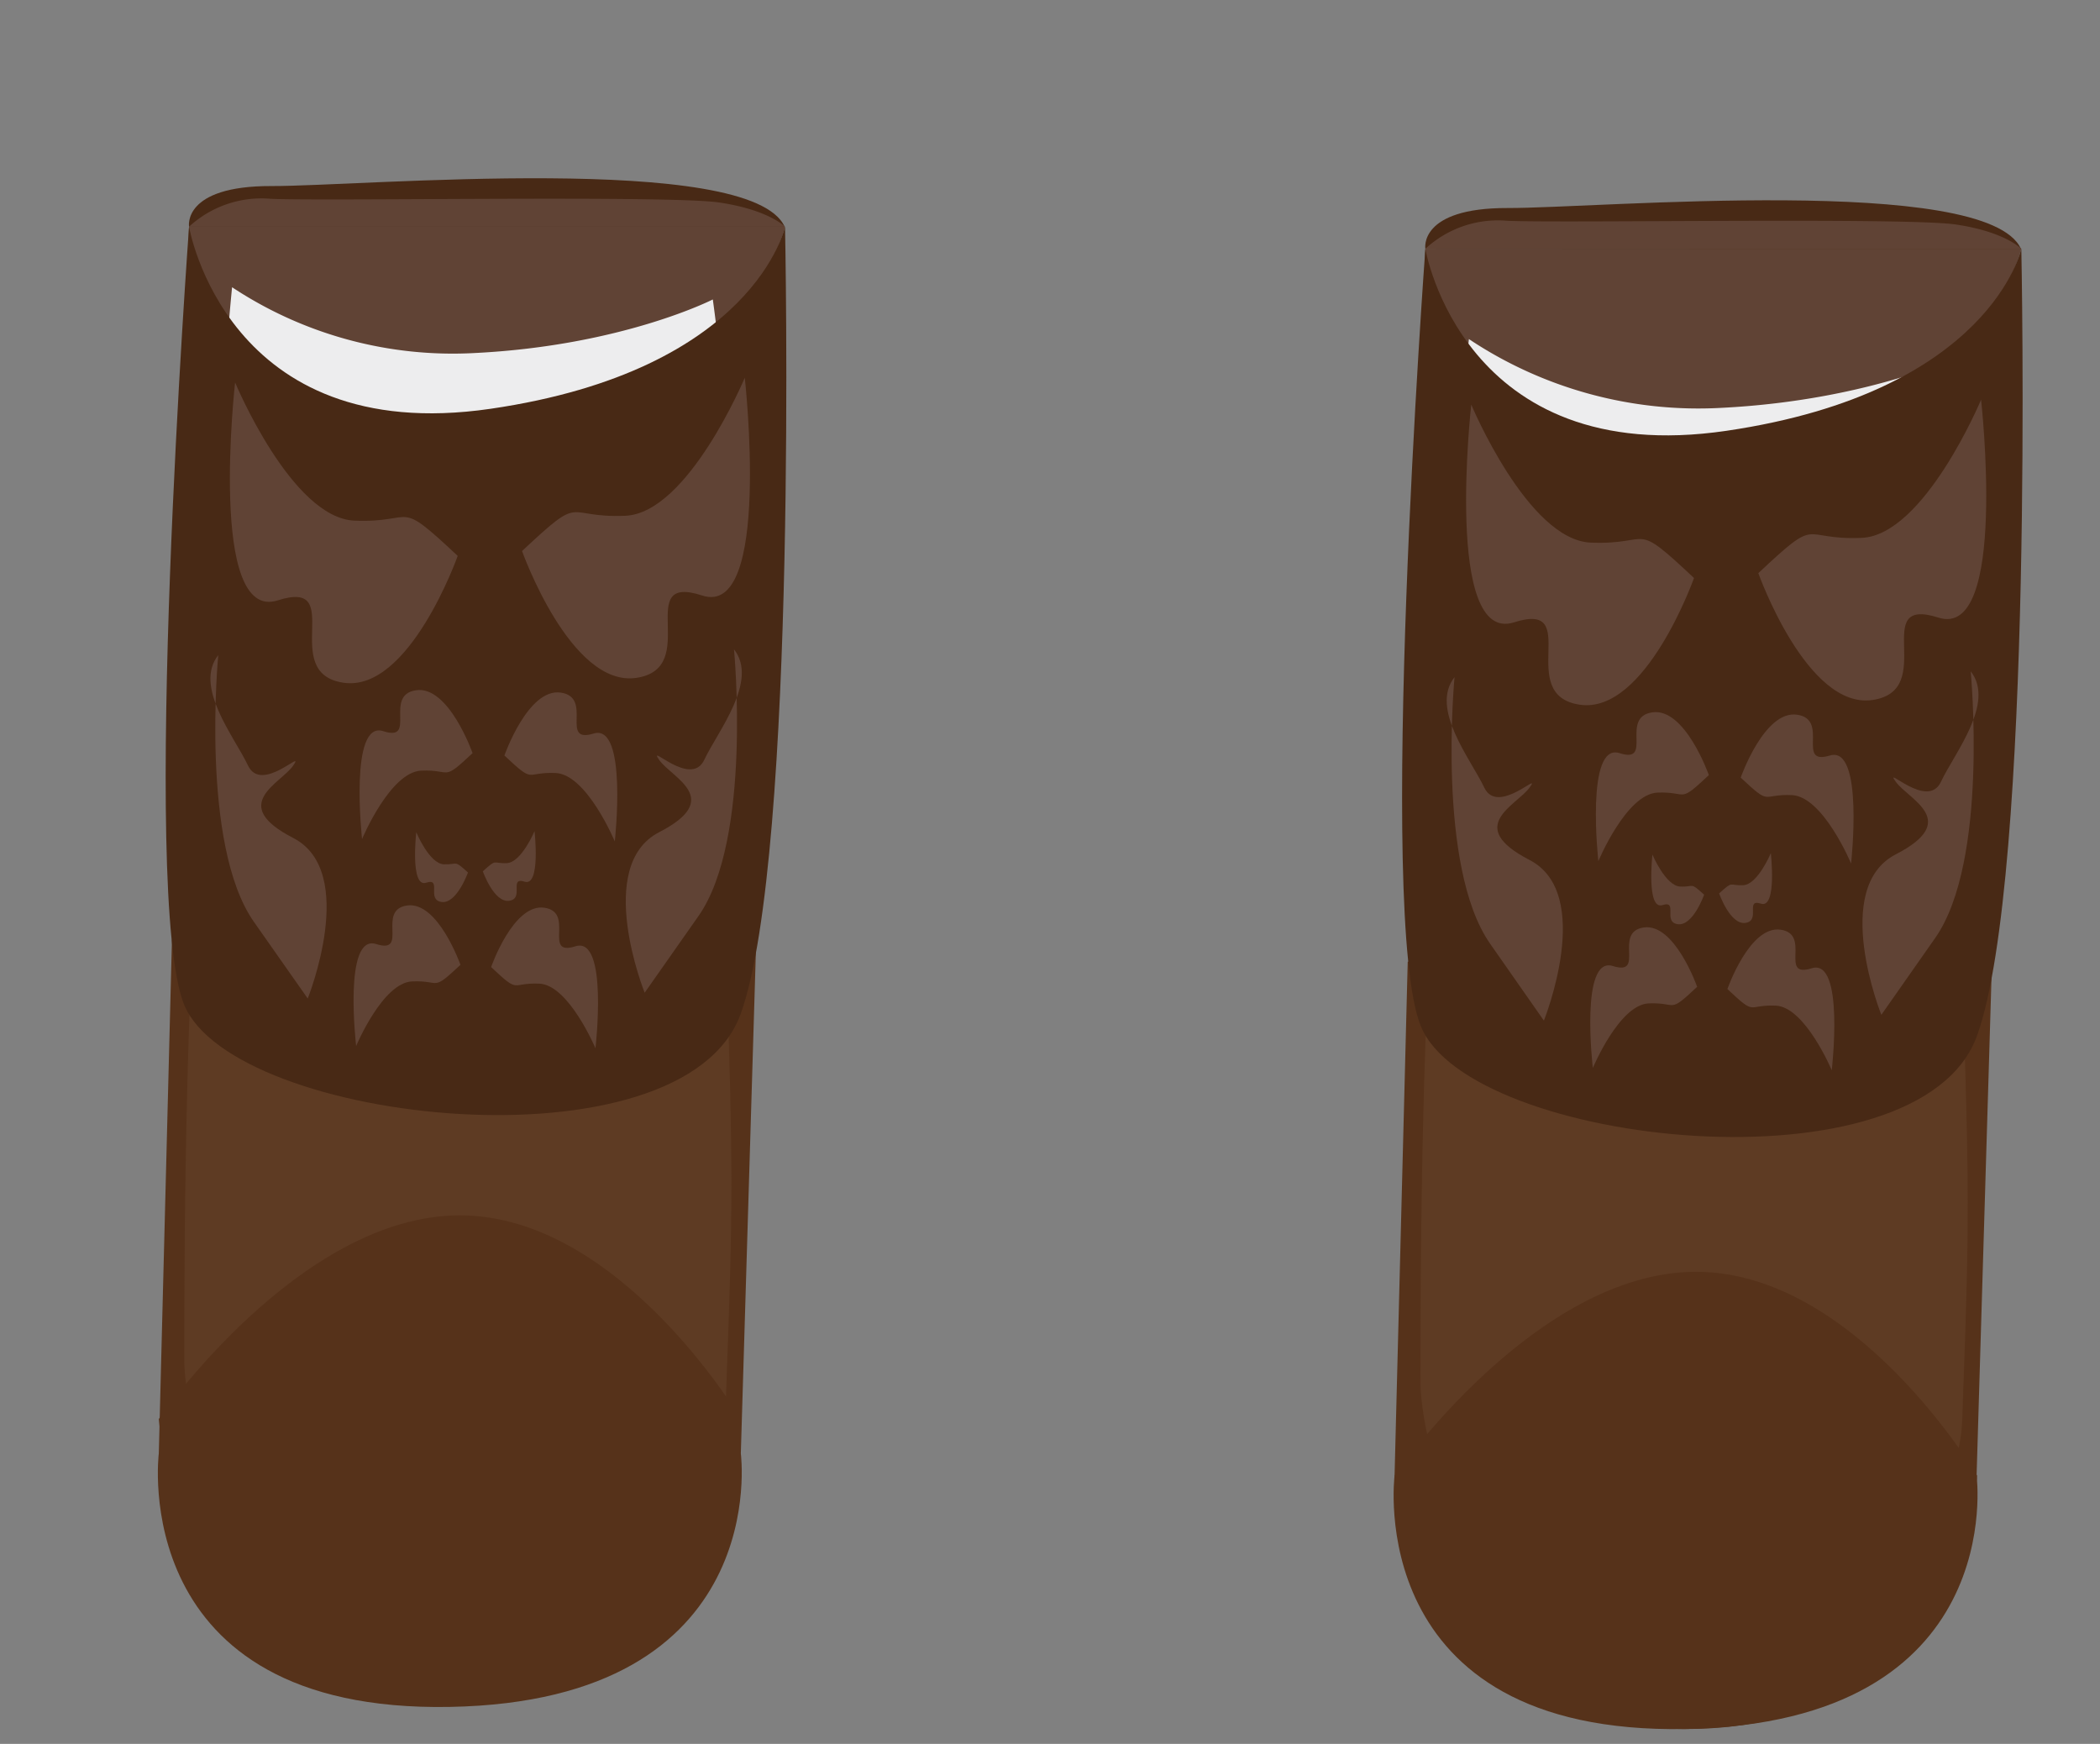 <svg id="Layer_1" data-name="Layer 1" xmlns="http://www.w3.org/2000/svg" viewBox="0 0 159.62 132.54"><rect x="0" y="0" width="159.62" height="132.54" fill="#808080" stroke="none"/><defs><style>.cls-1{fill:#604335;}.cls-2{fill:#482915;}.cls-3{fill:#ededee;}.cls-4{fill:#56321a;}.cls-5{fill:#5e3b23;}</style></defs><title>P-fonsiclothes</title><path class="cls-1" d="M14.37,17.23S12.72,32,34.74,31.34,59.67,17.23,59.67,17.23Z"/><path class="cls-2" d="M14.37,17.23s-.54-3.11,6.27-3.09,36.43-2.62,39,3.09"/><path class="cls-1" d="M14.37,17.23a8.13,8.13,0,0,1,6.23-2.12c4.13.19,30.3-.28,34.07.28s5,1.84,5,1.84"/><path class="cls-1" d="M108.34,18.91S106.69,33.66,128.71,33s24.93-14.11,24.93-14.11Z"/><path class="cls-2" d="M108.34,18.91s-.54-3.12,6.27-3.1,36.43-2.61,39,3.1"/><path class="cls-1" d="M108.34,18.91a8.12,8.12,0,0,1,6.23-2.13c4.13.19,30.3-.27,34.07.28s5,1.85,5,1.85"/><path class="cls-3" d="M149.57,26.78A94.44,94.44,0,0,1,149.83,51c-19.93,8.57-38.18,0-38.18,0-2.2-3.56,0-25.23,0-25.23A31.47,31.47,0,0,0,130.8,31C142.44,30.42,149.57,26.78,149.57,26.78Z"/><path class="cls-3" d="M54.18,22.76a91,91,0,0,1,.25,23.38c-19.2,8.26-36.79,0-36.79,0-2.12-3.43,0-24.31,0-24.31a30.41,30.41,0,0,0,18.46,5C47.31,26.27,54.18,22.76,54.18,22.76Z"/><path class="cls-3" d="M54.62,46.77S56.67,66.5,36.91,66.5c-21.7,0-19.78-19.73-19.78-19.73Z"/><path class="cls-3" d="M149.83,51s2.08,20.09-18,20.09C109.7,71.12,111.65,51,111.65,51Z"/><path class="cls-4" d="M107,73.09l-1,39.06s-2.51,19.71,22.12,19.26,22.12-19.26,22.12-19.26l1.17-39.06Z"/><path class="cls-5" d="M148.64,60.13c1.13,30.95,1.13,30.46.51,47.73-.6,16.56-30.1,7.78-38.87,4.78-1.53-.52-2.3-5.83-2.31-7.45,0-8.1,0-28.47,1.52-45.77"/><path class="cls-2" d="M108.34,18.91s2.82,16.79,22.9,13.83,22.4-13.83,22.4-13.83,1,47.62-3.36,59.79S111.71,87.11,108,78C104.6,69.72,108.34,18.91,108.34,18.91Z"/><path class="cls-4" d="M150.28,112.15s-9.18-15.51-21.39-15.49S106,112.15,106,112.15s1.18,19.26,22.12,19.26S150.28,112.15,150.28,112.15Z"/><path class="cls-1" d="M133.65,43.56c4.77-4.48,3.08-2.48,7.85-2.68s9.08-10.5,9.08-10.5,2.06,18.25-3.24,16.56,0,5.51-5,6.26S133.65,43.56,133.65,43.56Z"/><path class="cls-1" d="M128.76,43.93c-4.77-4.48-3.07-2.49-7.85-2.69s-9.08-10.49-9.08-10.49S109.77,49,115.08,47.3s0,5.52,5,6.26S128.76,43.93,128.76,43.93Z"/><path class="cls-1" d="M132.31,59.1c2.36,2.21,1.52,1.23,3.89,1.33s4.5,5.2,4.5,5.2,1-9-1.61-8.21,0-2.73-2.49-3.1S132.31,59.1,132.31,59.1Z"/><path class="cls-1" d="M129.89,58.91c-2.37,2.22-1.53,1.24-3.9,1.33s-4.5,5.21-4.5,5.21-1-9.05,1.61-8.21,0-2.73,2.49-3.1S129.89,58.91,129.89,58.91Z"/><path class="cls-1" d="M131.3,75.17c2.23,2.1,1.44,1.17,3.67,1.26s4.26,4.91,4.26,4.91,1-8.54-1.52-7.75,0-2.58-2.36-2.93S131.3,75.17,131.3,75.17Z"/><path class="cls-1" d="M129,75c-2.24,2.1-1.44,1.17-3.68,1.26s-4.25,4.91-4.25,4.91-1-8.54,1.52-7.75,0-2.58,2.35-2.93S129,75,129,75Z"/><path class="cls-1" d="M130.67,67.9c1.11-1,.71-.58,1.82-.62s2.11-2.44,2.11-2.44.48,4.24-.75,3.84,0,1.28-1.17,1.46S130.67,67.9,130.67,67.9Z"/><path class="cls-1" d="M129.53,68c-1.1-1-.71-.57-1.82-.62s-2.11-2.43-2.11-2.43-.47,4.23.76,3.84,0,1.28,1.16,1.45S129.53,68,129.53,68Z"/><path class="cls-1" d="M143,77.13s-3.87-9.64,1.1-12.2,1-4.14,0-5.51,2.41,2.18,3.43,0,4.15-6,2.26-8.4c0,0,1.4,14.41-2.69,20.26Z"/><path class="cls-1" d="M117.35,77.57s3.88-9.64-1.09-12.21-1-4.13,0-5.5-2.41,2.17-3.44,0-4.15-6-2.26-8.4c0,0-1.39,14.41,2.7,20.26Z"/><path class="cls-4" d="M13.07,71.42l-1,39.05s-2.5,19.71,22.12,19.26,22.12-19.26,22.12-19.26l1.17-39Z"/><path class="cls-5" d="M54.67,58.46c1.13,30.94,1.13,30.46.51,47.73-.6,16.55-30.1,7.78-38.87,4.78-1.53-.53-2.3-5.83-2.3-7.46,0-8.09,0-28.46,1.51-45.76"/><path class="cls-2" d="M14.37,17.23S17.19,34,37.28,31.07,59.67,17.23,59.67,17.23s1,47.63-3.36,59.8S17.74,85.44,14,76.37C10.63,68.05,14.37,17.23,14.37,17.23Z"/><path class="cls-4" d="M56.31,107.85S47.13,92.34,34.92,92.37s-22.85,15.48-22.85,15.48,1.18,19.26,22.12,19.26S56.31,107.85,56.31,107.85Z"/><path class="cls-1" d="M39.68,41.88c4.77-4.47,3.08-2.48,7.85-2.68s9.08-10.49,9.08-10.49S58.67,47,53.37,45.26s0,5.52-5,6.26S39.68,41.88,39.68,41.88Z"/><path class="cls-1" d="M34.79,42.25c-4.77-4.47-3.07-2.48-7.85-2.68s-9.07-10.5-9.07-10.5S15.8,47.33,21.11,45.63s0,5.52,5,6.26S34.79,42.25,34.79,42.25Z"/><path class="cls-1" d="M38.34,57.42c2.36,2.22,1.52,1.23,3.89,1.33s4.5,5.2,4.5,5.2,1-9-1.61-8.2,0-2.74-2.49-3.11S38.34,57.42,38.34,57.42Z"/><path class="cls-1" d="M35.92,57.24c-2.37,2.22-1.53,1.23-3.9,1.33s-4.5,5.2-4.5,5.2-1-9.05,1.61-8.2,0-2.74,2.49-3.11S35.92,57.24,35.92,57.24Z"/><path class="cls-1" d="M37.33,73.5c2.23,2.1,1.44,1.16,3.67,1.26s4.26,4.91,4.26,4.91,1-8.55-1.52-7.75,0-2.58-2.36-2.93S37.33,73.5,37.33,73.5Z"/><path class="cls-1" d="M35,73.33c-2.24,2.09-1.44,1.16-3.68,1.26s-4.25,4.91-4.25,4.91-1-8.55,1.52-7.75,0-2.59,2.35-2.93S35,73.33,35,73.33Z"/><path class="cls-1" d="M36.7,66.22c1.11-1,.71-.57,1.82-.62s2.11-2.43,2.11-2.43.48,4.23-.75,3.84,0,1.28-1.17,1.45S36.7,66.22,36.7,66.22Z"/><path class="cls-1" d="M35.57,66.31c-1.11-1-.72-.58-1.83-.62s-2.1-2.44-2.1-2.44-.48,4.24.75,3.84,0,1.28,1.16,1.46S35.57,66.31,35.57,66.31Z"/><path class="cls-1" d="M49,75.45s-3.87-9.64,1.1-12.2.95-4.13,0-5.5,2.41,2.17,3.43,0,4.15-6,2.26-8.4c0,0,1.4,14.41-2.69,20.26Z"/><path class="cls-1" d="M23.39,75.89s3.87-9.64-1.1-12.2-.95-4.13,0-5.51-2.41,2.18-3.44,0-4.15-6-2.26-8.39c0,0-1.39,14.41,2.7,20.26Z"/></svg>